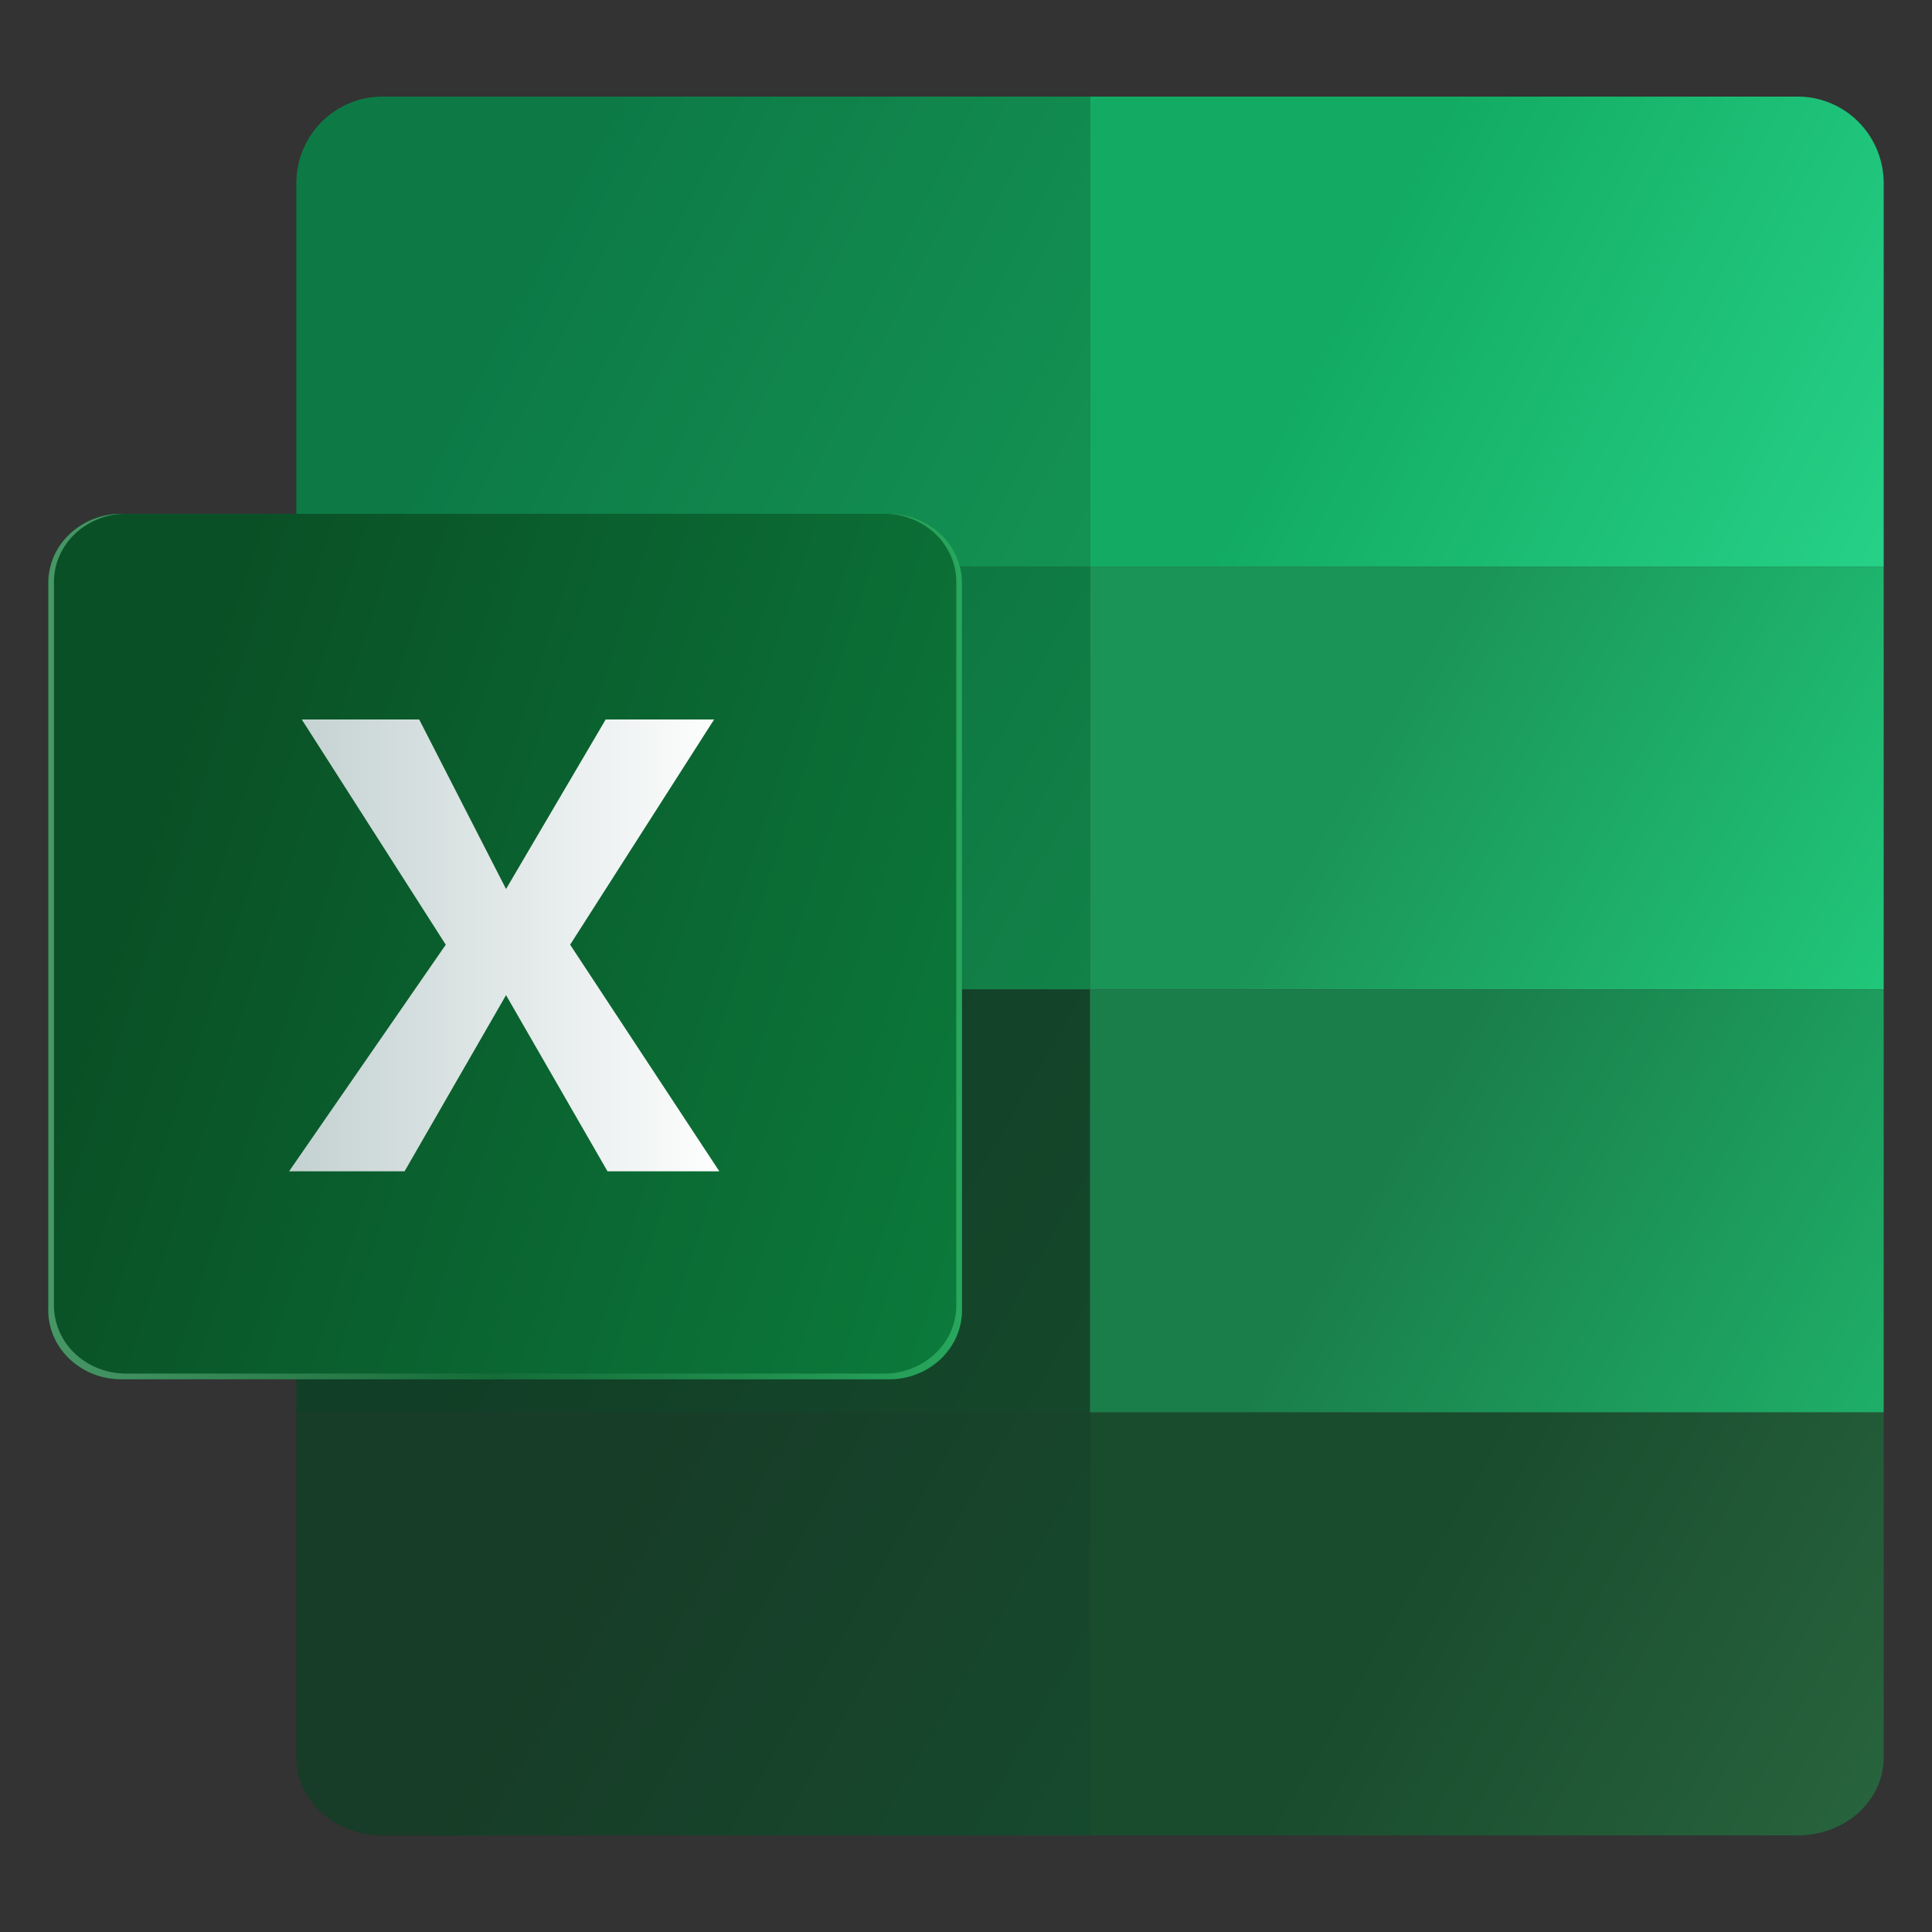 <svg width="40" height="40" viewBox="0 0 40 40" fill="none" xmlns="http://www.w3.org/2000/svg">
    <rect x="0" y="0" width="40" height="40" fill="#333333" stroke="none"/>
    <path fill-rule="evenodd" clip-rule="evenodd" d="M22.568 2H7.91c-.471.002-.922.191-1.255.527-.333.336-.52.79-.52 1.265v7.938h16.432V2Z" fill="url(#paint0_linear_6042_16847)"/>
    <path fill-rule="evenodd" clip-rule="evenodd" d="M39 11.73V3.792c-.001-.475-.188-.93-.52-1.265A1.772 1.772 0 0 0 37.226 2H22.567v9.73H39Z" fill="url(#paint1_linear_6042_16847)"/>
    <path fill-rule="evenodd" clip-rule="evenodd" d="M22.568 11.73H6.135v8.756h16.433V11.73Z" fill="url(#paint2_linear_6042_16847)"/>
    <path fill-rule="evenodd" clip-rule="evenodd" d="M39 20.486V11.73H22.567v8.756H39Z" fill="url(#paint3_linear_6042_16847)"/>
    <path fill-rule="evenodd" clip-rule="evenodd" d="M22.568 20.486H6.135v8.757h16.433v-8.757Z" fill="url(#paint4_linear_6042_16847)"/>
    <path fill-rule="evenodd" clip-rule="evenodd" d="M39 29.243v-8.757H22.567v8.757H39Z" fill="url(#paint5_linear_6042_16847)"/>
    <path fill-rule="evenodd" clip-rule="evenodd" d="M22.567 38h14.661c.47-.002.92-.171 1.252-.472.332-.301.519-.709.52-1.134v-7.15H22.567V38Z" fill="url(#paint6_linear_6042_16847)"/>
    <path fill-rule="evenodd" clip-rule="evenodd" d="M7.925 38h14.643v-8.757H6.135v7.158c.004.427.194.835.53 1.134.335.3.788.467 1.26.465Z" fill="url(#paint7_linear_6042_16847)"/>
    <path fill-rule="evenodd" clip-rule="evenodd" d="M2.505 28.556H18.41c.399 0 .78-.151 1.063-.418.282-.267.441-.628.443-1.006v-15.07a1.392 1.392 0 0 0-.443-1.006 1.552 1.552 0 0 0-1.063-.418H2.505c-.398 0-.78.151-1.062.418A1.392 1.392 0 0 0 1 12.062v15.07c.001.378.16.74.443 1.006.282.267.664.417 1.062.418Z" fill="url(#paint8_linear_6042_16847)"/>
    <path fill-rule="evenodd" clip-rule="evenodd" d="M2.505 28.556H18.41c.399 0 .78-.151 1.063-.418.282-.267.441-.628.443-1.006v-15.07a1.392 1.392 0 0 0-.443-1.006 1.552 1.552 0 0 0-1.063-.418h-.097c.393 0 .77.15 1.05.412.278.264.435.621.436.994v14.988c-.001.373-.158.73-.437.993a1.532 1.532 0 0 1-1.05.413H2.609c-.394 0-.773-.147-1.053-.41a1.375 1.375 0 0 1-.439-.996V12.044c.002-.373.159-.73.438-.994a1.532 1.532 0 0 1 1.049-.412h-.098c-.398 0-.78.151-1.062.418A1.392 1.392 0 0 0 1 12.062v15.07c.001.378.16.74.443 1.006.282.267.664.417 1.062.418Z" fill="url(#paint9_linear_6042_16847)"/>
    <path fill-rule="evenodd" clip-rule="evenodd" d="M6.248 14.896h2.431l1.798 3.51 2.063-3.51h2.245l-2.981 4.663 3.089 4.692h-2.315l-2.101-3.648-2.101 3.648H5.985l3.244-4.692-2.981-4.663Z" fill="url(#paint10_linear_6042_16847)"/>
    <defs>
        <linearGradient id="paint0_linear_6042_16847" x1="21.733" y1="19.633" x2="7.397" y2="12.176" gradientUnits="userSpaceOnUse">
            <stop stop-color="#159857"/>
            <stop offset="1" stop-color="#0D7A46"/>
        </linearGradient>
        <linearGradient id="paint1_linear_6042_16847" x1="38.971" y1="19.927" x2="24.644" y2="12.483" gradientUnits="userSpaceOnUse">
            <stop stop-color="#2CDD93"/>
            <stop offset="1" stop-color="#13AB63"/>
        </linearGradient>
        <linearGradient id="paint2_linear_6042_16847" x1="21.682" y1="28.335" x2="8.035" y2="20.454" gradientUnits="userSpaceOnUse">
            <stop stop-color="#14874C"/>
            <stop offset="1" stop-color="#0A6E3C"/>
        </linearGradient>
        <linearGradient id="paint3_linear_6042_16847" x1="39.071" y1="28.335" x2="25.426" y2="20.456" gradientUnits="userSpaceOnUse">
            <stop stop-color="#22D885"/>
            <stop offset="1" stop-color="#1B9457"/>
        </linearGradient>
        <linearGradient id="paint4_linear_6042_16847" x1="21.682" y1="37.602" x2="8.033" y2="29.722" gradientUnits="userSpaceOnUse">
            <stop stop-color="#164A2C"/>
            <stop offset="1" stop-color="#113E26"/>
        </linearGradient>
        <linearGradient id="paint5_linear_6042_16847" x1="39.072" y1="37.602" x2="25.424" y2="29.724" gradientUnits="userSpaceOnUse">
            <stop stop-color="#20C172"/>
            <stop offset="1" stop-color="#1A7E4B"/>
        </linearGradient>
        <linearGradient id="paint6_linear_6042_16847" x1="39.12" y1="46.558" x2="25.482" y2="38.69" gradientUnits="userSpaceOnUse">
            <stop stop-color="#2D6E44"/>
            <stop offset="1" stop-color="#194B2D"/>
        </linearGradient>
        <linearGradient id="paint7_linear_6042_16847" x1="21.898" y1="46.303" x2="8.246" y2="38.425" gradientUnits="userSpaceOnUse">
            <stop stop-color="#164E30"/>
            <stop offset="1" stop-color="#173C27"/>
        </linearGradient>
        <linearGradient id="paint8_linear_6042_16847" x1="19.814" y1="30.396" x2=".868" y2="24.242" gradientUnits="userSpaceOnUse">
            <stop stop-color="#0B7C3C"/>
            <stop offset="1" stop-color="#0A5026"/>
        </linearGradient>
        <linearGradient id="paint9_linear_6042_16847" x1=".238" y1="27.607" x2="20.257" y2="27.607" gradientUnits="userSpaceOnUse">
            <stop stop-color="#4C9B6A"/>
            <stop offset=".5" stop-color="#156C37"/>
            <stop offset="1" stop-color="#29A95F"/>
        </linearGradient>
        <linearGradient id="paint10_linear_6042_16847" x1="5.515" y1="27.583" x2="14.942" y2="27.583" gradientUnits="userSpaceOnUse">
            <stop stop-color="#C1CFCF"/>
            <stop offset="1" stop-color="#FEFEFE"/>
        </linearGradient>
    </defs>
</svg>